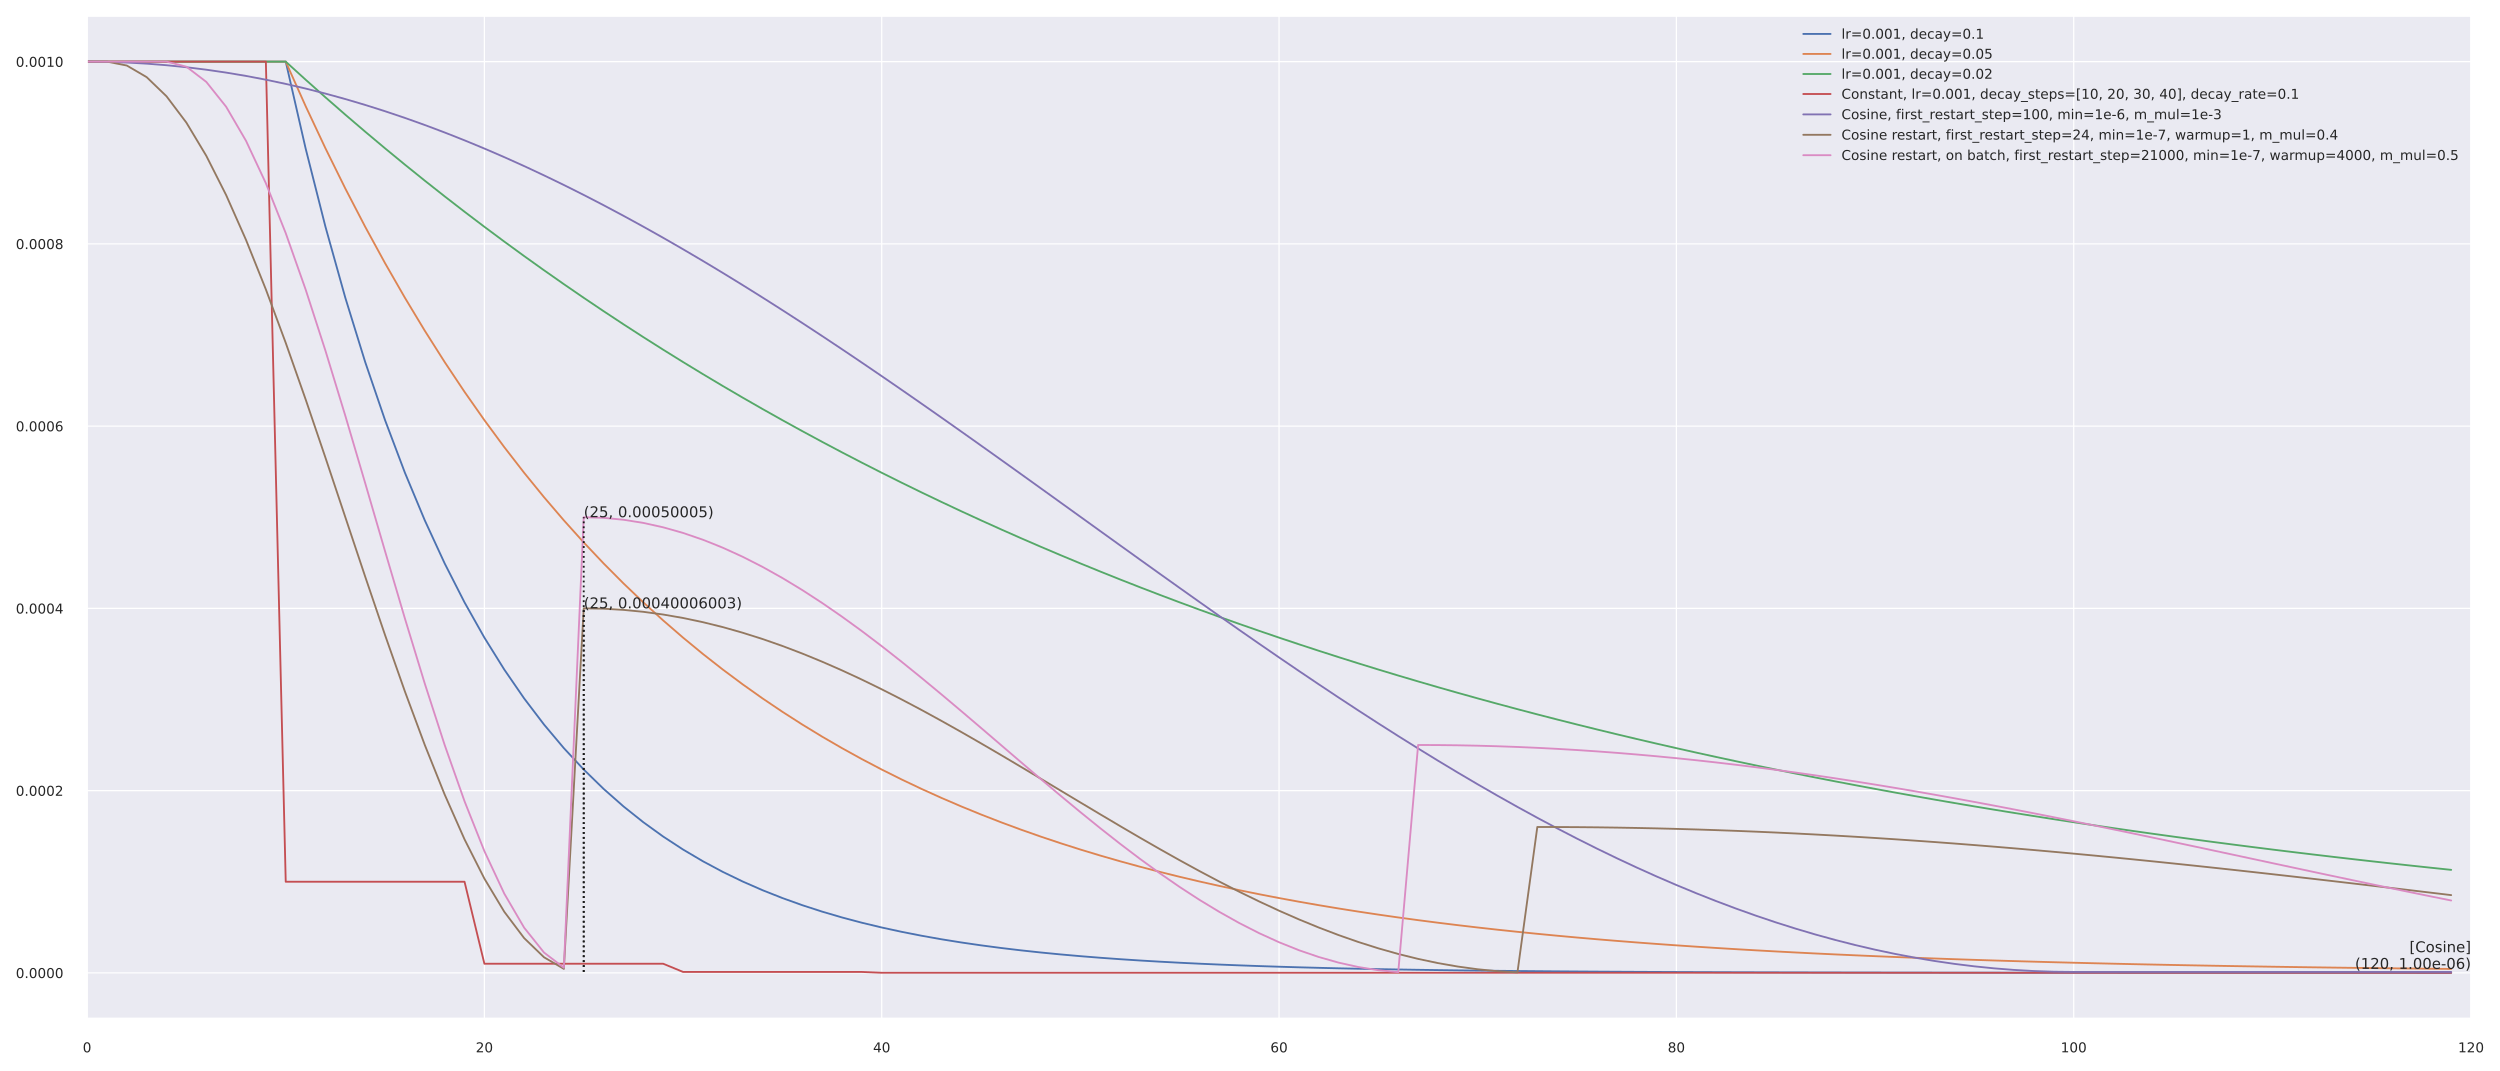 <?xml version="1.0" encoding="utf-8" standalone="no"?>
<!DOCTYPE svg PUBLIC "-//W3C//DTD SVG 1.1//EN"
  "http://www.w3.org/Graphics/SVG/1.1/DTD/svg11.dtd">
<!-- Created with matplotlib (https://matplotlib.org/) -->
<svg height="432pt" version="1.1" viewBox="0 0 1008 432" width="1008pt" xmlns="http://www.w3.org/2000/svg" xmlns:xlink="http://www.w3.org/1999/xlink">
 <defs>
  <style type="text/css">*{stroke-linecap:butt;stroke-linejoin:round;}</style>
 </defs>
 <g id="figure_1">
  <g id="patch_1">
   <path d="M 0 432 
L 1008 432 
L 1008 0 
L 0 0 
z
" style="fill:#ffffff;"/>
  </g>
  <g id="axes_1">
   <g id="patch_2">
    <path d="M 35.105 410.62 
L 996.322 410.62 
L 996.322 6.48 
L 35.105 6.48 
z
" style="fill:#eaeaf2;"/>
   </g>
   <g id="matplotlib.axis_1">
    <g id="xtick_1">
     <g id="line2d_1">
      <path clip-path="url(#p2bda6a8803)" d="M 35.105 410.62 
L 35.105 6.48 
" style="fill:none;stroke:#ffffff;stroke-linecap:round;stroke-width:0.5;"/>
     </g>
     <g id="text_1">
      <!-- 0 -->
      <g style="fill:#262626;" transform="translate(33.355 424.299)scale(0.055 -0.055)">
       <defs>
        <path d="M 31.781 66.406 
Q 24.172 66.406 20.328 58.906 
Q 16.5 51.422 16.5 36.375 
Q 16.5 21.391 20.328 13.891 
Q 24.172 6.391 31.781 6.391 
Q 39.453 6.391 43.281 13.891 
Q 47.125 21.391 47.125 36.375 
Q 47.125 51.422 43.281 58.906 
Q 39.453 66.406 31.781 66.406 
z
M 31.781 74.219 
Q 44.047 74.219 50.516 64.516 
Q 56.984 54.828 56.984 36.375 
Q 56.984 17.969 50.516 8.266 
Q 44.047 -1.422 31.781 -1.422 
Q 19.531 -1.422 13.062 8.266 
Q 6.594 17.969 6.594 36.375 
Q 6.594 54.828 13.062 64.516 
Q 19.531 74.219 31.781 74.219 
z
" id="DejaVuSans-48"/>
       </defs>
       <use xlink:href="#DejaVuSans-48"/>
      </g>
     </g>
    </g>
    <g id="xtick_2">
     <g id="line2d_2">
      <path clip-path="url(#p2bda6a8803)" d="M 195.308 410.62 
L 195.308 6.48 
" style="fill:none;stroke:#ffffff;stroke-linecap:round;stroke-width:0.5;"/>
     </g>
     <g id="text_2">
      <!-- 20 -->
      <g style="fill:#262626;" transform="translate(191.809 424.299)scale(0.055 -0.055)">
       <defs>
        <path d="M 19.188 8.297 
L 53.609 8.297 
L 53.609 0 
L 7.328 0 
L 7.328 8.297 
Q 12.938 14.109 22.625 23.891 
Q 32.328 33.688 34.812 36.531 
Q 39.547 41.844 41.422 45.531 
Q 43.312 49.219 43.312 52.781 
Q 43.312 58.594 39.234 62.25 
Q 35.156 65.922 28.609 65.922 
Q 23.969 65.922 18.812 64.312 
Q 13.672 62.703 7.812 59.422 
L 7.812 69.391 
Q 13.766 71.781 18.938 73 
Q 24.125 74.219 28.422 74.219 
Q 39.75 74.219 46.484 68.547 
Q 53.219 62.891 53.219 53.422 
Q 53.219 48.922 51.531 44.891 
Q 49.859 40.875 45.406 35.406 
Q 44.188 33.984 37.641 27.219 
Q 31.109 20.453 19.188 8.297 
z
" id="DejaVuSans-50"/>
       </defs>
       <use xlink:href="#DejaVuSans-50"/>
       <use x="63.623" xlink:href="#DejaVuSans-48"/>
      </g>
     </g>
    </g>
    <g id="xtick_3">
     <g id="line2d_3">
      <path clip-path="url(#p2bda6a8803)" d="M 355.511 410.62 
L 355.511 6.48 
" style="fill:none;stroke:#ffffff;stroke-linecap:round;stroke-width:0.5;"/>
     </g>
     <g id="text_3">
      <!-- 40 -->
      <g style="fill:#262626;" transform="translate(352.011 424.299)scale(0.055 -0.055)">
       <defs>
        <path d="M 37.797 64.312 
L 12.891 25.391 
L 37.797 25.391 
z
M 35.203 72.906 
L 47.609 72.906 
L 47.609 25.391 
L 58.016 25.391 
L 58.016 17.188 
L 47.609 17.188 
L 47.609 0 
L 37.797 0 
L 37.797 17.188 
L 4.891 17.188 
L 4.891 26.703 
z
" id="DejaVuSans-52"/>
       </defs>
       <use xlink:href="#DejaVuSans-52"/>
       <use x="63.623" xlink:href="#DejaVuSans-48"/>
      </g>
     </g>
    </g>
    <g id="xtick_4">
     <g id="line2d_4">
      <path clip-path="url(#p2bda6a8803)" d="M 515.714 410.62 
L 515.714 6.48 
" style="fill:none;stroke:#ffffff;stroke-linecap:round;stroke-width:0.5;"/>
     </g>
     <g id="text_4">
      <!-- 60 -->
      <g style="fill:#262626;" transform="translate(512.214 424.299)scale(0.055 -0.055)">
       <defs>
        <path d="M 33.016 40.375 
Q 26.375 40.375 22.484 35.828 
Q 18.609 31.297 18.609 23.391 
Q 18.609 15.531 22.484 10.953 
Q 26.375 6.391 33.016 6.391 
Q 39.656 6.391 43.531 10.953 
Q 47.406 15.531 47.406 23.391 
Q 47.406 31.297 43.531 35.828 
Q 39.656 40.375 33.016 40.375 
z
M 52.594 71.297 
L 52.594 62.312 
Q 48.875 64.062 45.094 64.984 
Q 41.312 65.922 37.594 65.922 
Q 27.828 65.922 22.672 59.328 
Q 17.531 52.734 16.797 39.406 
Q 19.672 43.656 24.016 45.922 
Q 28.375 48.188 33.594 48.188 
Q 44.578 48.188 50.953 41.516 
Q 57.328 34.859 57.328 23.391 
Q 57.328 12.156 50.688 5.359 
Q 44.047 -1.422 33.016 -1.422 
Q 20.359 -1.422 13.672 8.266 
Q 6.984 17.969 6.984 36.375 
Q 6.984 53.656 15.188 63.938 
Q 23.391 74.219 37.203 74.219 
Q 40.922 74.219 44.703 73.484 
Q 48.484 72.75 52.594 71.297 
z
" id="DejaVuSans-54"/>
       </defs>
       <use xlink:href="#DejaVuSans-54"/>
       <use x="63.623" xlink:href="#DejaVuSans-48"/>
      </g>
     </g>
    </g>
    <g id="xtick_5">
     <g id="line2d_5">
      <path clip-path="url(#p2bda6a8803)" d="M 675.917 410.62 
L 675.917 6.48 
" style="fill:none;stroke:#ffffff;stroke-linecap:round;stroke-width:0.5;"/>
     </g>
     <g id="text_5">
      <!-- 80 -->
      <g style="fill:#262626;" transform="translate(672.417 424.299)scale(0.055 -0.055)">
       <defs>
        <path d="M 31.781 34.625 
Q 24.75 34.625 20.719 30.859 
Q 16.703 27.094 16.703 20.516 
Q 16.703 13.922 20.719 10.156 
Q 24.75 6.391 31.781 6.391 
Q 38.812 6.391 42.859 10.172 
Q 46.922 13.969 46.922 20.516 
Q 46.922 27.094 42.891 30.859 
Q 38.875 34.625 31.781 34.625 
z
M 21.922 38.812 
Q 15.578 40.375 12.031 44.719 
Q 8.5 49.078 8.5 55.328 
Q 8.5 64.062 14.719 69.141 
Q 20.953 74.219 31.781 74.219 
Q 42.672 74.219 48.875 69.141 
Q 55.078 64.062 55.078 55.328 
Q 55.078 49.078 51.531 44.719 
Q 48 40.375 41.703 38.812 
Q 48.828 37.156 52.797 32.312 
Q 56.781 27.484 56.781 20.516 
Q 56.781 9.906 50.312 4.234 
Q 43.844 -1.422 31.781 -1.422 
Q 19.734 -1.422 13.25 4.234 
Q 6.781 9.906 6.781 20.516 
Q 6.781 27.484 10.781 32.312 
Q 14.797 37.156 21.922 38.812 
z
M 18.312 54.391 
Q 18.312 48.734 21.844 45.562 
Q 25.391 42.391 31.781 42.391 
Q 38.141 42.391 41.719 45.562 
Q 45.312 48.734 45.312 54.391 
Q 45.312 60.062 41.719 63.234 
Q 38.141 66.406 31.781 66.406 
Q 25.391 66.406 21.844 63.234 
Q 18.312 60.062 18.312 54.391 
z
" id="DejaVuSans-56"/>
       </defs>
       <use xlink:href="#DejaVuSans-56"/>
       <use x="63.623" xlink:href="#DejaVuSans-48"/>
      </g>
     </g>
    </g>
    <g id="xtick_6">
     <g id="line2d_6">
      <path clip-path="url(#p2bda6a8803)" d="M 836.12 410.62 
L 836.12 6.48 
" style="fill:none;stroke:#ffffff;stroke-linecap:round;stroke-width:0.5;"/>
     </g>
     <g id="text_6">
      <!-- 100 -->
      <g style="fill:#262626;" transform="translate(830.871 424.299)scale(0.055 -0.055)">
       <defs>
        <path d="M 12.406 8.297 
L 28.516 8.297 
L 28.516 63.922 
L 10.984 60.406 
L 10.984 69.391 
L 28.422 72.906 
L 38.281 72.906 
L 38.281 8.297 
L 54.391 8.297 
L 54.391 0 
L 12.406 0 
z
" id="DejaVuSans-49"/>
       </defs>
       <use xlink:href="#DejaVuSans-49"/>
       <use x="63.623" xlink:href="#DejaVuSans-48"/>
       <use x="127.246" xlink:href="#DejaVuSans-48"/>
      </g>
     </g>
    </g>
    <g id="xtick_7">
     <g id="line2d_7">
      <path clip-path="url(#p2bda6a8803)" d="M 996.322 410.62 
L 996.322 6.48 
" style="fill:none;stroke:#ffffff;stroke-linecap:round;stroke-width:0.5;"/>
     </g>
     <g id="text_7">
      <!-- 120 -->
      <g style="fill:#262626;" transform="translate(991.073 424.299)scale(0.055 -0.055)">
       <use xlink:href="#DejaVuSans-49"/>
       <use x="63.623" xlink:href="#DejaVuSans-50"/>
       <use x="127.246" xlink:href="#DejaVuSans-48"/>
      </g>
     </g>
    </g>
   </g>
   <g id="matplotlib.axis_2">
    <g id="ytick_1">
     <g id="line2d_8">
      <path clip-path="url(#p2bda6a8803)" d="M 35.105 392.257 
L 996.322 392.257 
" style="fill:none;stroke:#ffffff;stroke-linecap:round;stroke-width:0.5;"/>
     </g>
     <g id="text_8">
      <!-- 0.0000 -->
      <g style="fill:#262626;" transform="translate(6.36 394.346)scale(0.055 -0.055)">
       <defs>
        <path d="M 10.688 12.406 
L 21 12.406 
L 21 0 
L 10.688 0 
z
" id="DejaVuSans-46"/>
       </defs>
       <use xlink:href="#DejaVuSans-48"/>
       <use x="63.623" xlink:href="#DejaVuSans-46"/>
       <use x="95.41" xlink:href="#DejaVuSans-48"/>
       <use x="159.033" xlink:href="#DejaVuSans-48"/>
       <use x="222.656" xlink:href="#DejaVuSans-48"/>
       <use x="286.279" xlink:href="#DejaVuSans-48"/>
      </g>
     </g>
    </g>
    <g id="ytick_2">
     <g id="line2d_9">
      <path clip-path="url(#p2bda6a8803)" d="M 35.105 318.775 
L 996.322 318.775 
" style="fill:none;stroke:#ffffff;stroke-linecap:round;stroke-width:0.5;"/>
     </g>
     <g id="text_9">
      <!-- 0.0002 -->
      <g style="fill:#262626;" transform="translate(6.36 320.865)scale(0.055 -0.055)">
       <use xlink:href="#DejaVuSans-48"/>
       <use x="63.623" xlink:href="#DejaVuSans-46"/>
       <use x="95.41" xlink:href="#DejaVuSans-48"/>
       <use x="159.033" xlink:href="#DejaVuSans-48"/>
       <use x="222.656" xlink:href="#DejaVuSans-48"/>
       <use x="286.279" xlink:href="#DejaVuSans-50"/>
      </g>
     </g>
    </g>
    <g id="ytick_3">
     <g id="line2d_10">
      <path clip-path="url(#p2bda6a8803)" d="M 35.105 245.294 
L 996.322 245.294 
" style="fill:none;stroke:#ffffff;stroke-linecap:round;stroke-width:0.5;"/>
     </g>
     <g id="text_10">
      <!-- 0.0004 -->
      <g style="fill:#262626;" transform="translate(6.36 247.384)scale(0.055 -0.055)">
       <use xlink:href="#DejaVuSans-48"/>
       <use x="63.623" xlink:href="#DejaVuSans-46"/>
       <use x="95.41" xlink:href="#DejaVuSans-48"/>
       <use x="159.033" xlink:href="#DejaVuSans-48"/>
       <use x="222.656" xlink:href="#DejaVuSans-48"/>
       <use x="286.279" xlink:href="#DejaVuSans-52"/>
      </g>
     </g>
    </g>
    <g id="ytick_4">
     <g id="line2d_11">
      <path clip-path="url(#p2bda6a8803)" d="M 35.105 171.813 
L 996.322 171.813 
" style="fill:none;stroke:#ffffff;stroke-linecap:round;stroke-width:0.5;"/>
     </g>
     <g id="text_11">
      <!-- 0.0006 -->
      <g style="fill:#262626;" transform="translate(6.36 173.902)scale(0.055 -0.055)">
       <use xlink:href="#DejaVuSans-48"/>
       <use x="63.623" xlink:href="#DejaVuSans-46"/>
       <use x="95.41" xlink:href="#DejaVuSans-48"/>
       <use x="159.033" xlink:href="#DejaVuSans-48"/>
       <use x="222.656" xlink:href="#DejaVuSans-48"/>
       <use x="286.279" xlink:href="#DejaVuSans-54"/>
      </g>
     </g>
    </g>
    <g id="ytick_5">
     <g id="line2d_12">
      <path clip-path="url(#p2bda6a8803)" d="M 35.105 98.331 
L 996.322 98.331 
" style="fill:none;stroke:#ffffff;stroke-linecap:round;stroke-width:0.5;"/>
     </g>
     <g id="text_12">
      <!-- 0.0008 -->
      <g style="fill:#262626;" transform="translate(6.36 100.421)scale(0.055 -0.055)">
       <use xlink:href="#DejaVuSans-48"/>
       <use x="63.623" xlink:href="#DejaVuSans-46"/>
       <use x="95.41" xlink:href="#DejaVuSans-48"/>
       <use x="159.033" xlink:href="#DejaVuSans-48"/>
       <use x="222.656" xlink:href="#DejaVuSans-48"/>
       <use x="286.279" xlink:href="#DejaVuSans-56"/>
      </g>
     </g>
    </g>
    <g id="ytick_6">
     <g id="line2d_13">
      <path clip-path="url(#p2bda6a8803)" d="M 35.105 24.85 
L 996.322 24.85 
" style="fill:none;stroke:#ffffff;stroke-linecap:round;stroke-width:0.5;"/>
     </g>
     <g id="text_13">
      <!-- 0.0010 -->
      <g style="fill:#262626;" transform="translate(6.36 26.94)scale(0.055 -0.055)">
       <use xlink:href="#DejaVuSans-48"/>
       <use x="63.623" xlink:href="#DejaVuSans-46"/>
       <use x="95.41" xlink:href="#DejaVuSans-48"/>
       <use x="159.033" xlink:href="#DejaVuSans-48"/>
       <use x="222.656" xlink:href="#DejaVuSans-49"/>
       <use x="286.279" xlink:href="#DejaVuSans-48"/>
      </g>
     </g>
    </g>
   </g>
   <g id="line2d_14">
    <path clip-path="url(#p2bda6a8803)" d="M 35.105 24.85 
L 43.115 24.85 
L 51.125 24.85 
L 59.135 24.85 
L 67.146 24.85 
L 75.156 24.85 
L 83.166 24.85 
L 91.176 24.85 
L 99.186 24.85 
L 107.196 24.85 
L 115.206 24.85 
L 123.217 59.813 
L 131.227 91.45 
L 139.237 120.075 
L 147.247 145.977 
L 155.257 169.413 
L 163.267 190.62 
L 171.277 209.808 
L 179.288 227.17 
L 187.298 242.88 
L 195.308 257.095 
L 203.318 269.958 
L 211.328 281.596 
L 219.338 292.127 
L 227.349 301.655 
L 235.359 310.277 
L 243.369 318.079 
L 251.379 325.138 
L 259.389 331.525 
L 267.399 337.304 
L 275.409 342.534 
L 283.42 347.265 
L 291.43 351.547 
L 299.44 355.421 
L 307.45 358.926 
L 315.46 362.098 
L 323.47 364.968 
L 331.48 367.565 
L 339.491 369.915 
L 347.501 372.041 
L 355.511 373.965 
L 363.521 375.705 
L 371.531 377.28 
L 379.541 378.706 
L 387.551 379.995 
L 395.562 381.162 
L 403.572 382.218 
L 411.582 383.173 
L 419.592 384.038 
L 427.602 384.82 
L 435.612 385.527 
L 443.622 386.168 
L 451.633 386.747 
L 459.643 387.272 
L 467.653 387.746 
L 475.663 388.175 
L 483.673 388.564 
L 491.683 388.915 
L 499.693 389.233 
L 507.704 389.521 
L 515.714 389.781 
L 523.724 390.017 
L 531.734 390.23 
L 539.744 390.423 
L 547.754 390.597 
L 555.764 390.755 
L 563.775 390.898 
L 571.785 391.027 
L 579.795 391.144 
L 587.805 391.25 
L 595.815 391.346 
L 603.825 391.433 
L 611.836 391.511 
L 619.846 391.582 
L 627.856 391.646 
L 635.866 391.704 
L 643.876 391.757 
L 651.886 391.805 
L 659.896 391.848 
L 667.907 391.887 
L 675.917 391.922 
L 683.927 391.954 
L 691.937 391.982 
L 699.947 392.009 
L 707.957 392.032 
L 715.967 392.054 
L 723.978 392.073 
L 731.988 392.09 
L 739.998 392.106 
L 748.008 392.121 
L 756.018 392.134 
L 764.028 392.145 
L 772.038 392.156 
L 780.049 392.165 
L 788.059 392.174 
L 796.069 392.182 
L 804.079 392.189 
L 812.089 392.196 
L 820.099 392.201 
L 828.109 392.207 
L 836.12 392.211 
L 844.13 392.216 
L 852.14 392.22 
L 860.15 392.223 
L 868.16 392.226 
L 876.17 392.229 
L 884.18 392.232 
L 892.191 392.234 
L 900.201 392.236 
L 908.211 392.238 
L 916.221 392.24 
L 924.231 392.242 
L 932.241 392.243 
L 940.251 392.244 
L 948.262 392.246 
L 956.272 392.247 
L 964.282 392.248 
L 972.292 392.248 
L 980.302 392.249 
L 988.312 392.25 
" style="fill:none;stroke:#4c72b0;stroke-linecap:round;stroke-width:0.75;"/>
   </g>
   <g id="line2d_15">
    <path clip-path="url(#p2bda6a8803)" d="M 35.105 24.85 
L 43.115 24.85 
L 51.125 24.85 
L 59.135 24.85 
L 67.146 24.85 
L 75.156 24.85 
L 83.166 24.85 
L 91.176 24.85 
L 99.186 24.85 
L 107.196 24.85 
L 115.206 24.85 
L 123.217 42.769 
L 131.227 59.813 
L 139.237 76.027 
L 147.247 91.45 
L 155.257 106.12 
L 163.267 120.075 
L 171.277 133.35 
L 179.288 145.977 
L 187.298 157.988 
L 195.308 169.413 
L 203.318 180.282 
L 211.328 190.62 
L 219.338 200.454 
L 227.349 209.808 
L 235.359 218.706 
L 243.369 227.17 
L 251.379 235.222 
L 259.389 242.88 
L 267.399 250.166 
L 275.409 257.095 
L 283.42 263.687 
L 291.43 269.958 
L 299.44 275.922 
L 307.45 281.596 
L 315.46 286.993 
L 323.47 292.127 
L 331.48 297.01 
L 339.491 301.655 
L 347.501 306.074 
L 355.511 310.277 
L 363.521 314.275 
L 371.531 318.079 
L 379.541 321.696 
L 387.551 325.138 
L 395.562 328.411 
L 403.572 331.525 
L 411.582 334.487 
L 419.592 337.304 
L 427.602 339.984 
L 435.612 342.534 
L 443.622 344.959 
L 451.633 347.265 
L 459.643 349.46 
L 467.653 351.547 
L 475.663 353.532 
L 483.673 355.421 
L 491.683 357.218 
L 499.693 358.926 
L 507.704 360.552 
L 515.714 362.098 
L 523.724 363.569 
L 531.734 364.968 
L 539.744 366.299 
L 547.754 367.565 
L 555.764 368.769 
L 563.775 369.915 
L 571.785 371.004 
L 579.795 372.041 
L 587.805 373.027 
L 595.815 373.965 
L 603.825 374.857 
L 611.836 375.705 
L 619.846 376.513 
L 627.856 377.28 
L 635.866 378.011 
L 643.876 378.706 
L 651.886 379.367 
L 659.896 379.995 
L 667.907 380.593 
L 675.917 381.162 
L 683.927 381.703 
L 691.937 382.218 
L 699.947 382.707 
L 707.957 383.173 
L 715.967 383.616 
L 723.978 384.038 
L 731.988 384.438 
L 739.998 384.82 
L 748.008 385.182 
L 756.018 385.527 
L 764.028 385.856 
L 772.038 386.168 
L 780.049 386.465 
L 788.059 386.747 
L 796.069 387.016 
L 804.079 387.272 
L 812.089 387.515 
L 820.099 387.746 
L 828.109 387.966 
L 836.12 388.175 
L 844.13 388.374 
L 852.14 388.564 
L 860.15 388.744 
L 868.16 388.915 
L 876.17 389.078 
L 884.18 389.233 
L 892.191 389.381 
L 900.201 389.521 
L 908.211 389.654 
L 916.221 389.781 
L 924.231 389.902 
L 932.241 390.017 
L 940.251 390.126 
L 948.262 390.23 
L 956.272 390.329 
L 964.282 390.423 
L 972.292 390.512 
L 980.302 390.597 
L 988.312 390.678 
" style="fill:none;stroke:#dd8452;stroke-linecap:round;stroke-width:0.75;"/>
   </g>
   <g id="line2d_16">
    <path clip-path="url(#p2bda6a8803)" d="M 35.105 24.85 
L 43.115 24.85 
L 51.125 24.85 
L 59.135 24.85 
L 67.146 24.85 
L 75.156 24.85 
L 83.166 24.85 
L 91.176 24.85 
L 99.186 24.85 
L 107.196 24.85 
L 115.206 24.85 
L 123.217 32.125 
L 131.227 39.256 
L 139.237 46.246 
L 147.247 53.098 
L 155.257 59.813 
L 163.267 66.396 
L 171.277 72.849 
L 179.288 79.173 
L 187.298 85.373 
L 195.308 91.45 
L 203.318 97.406 
L 211.328 103.244 
L 219.338 108.967 
L 227.349 114.577 
L 235.359 120.075 
L 243.369 125.465 
L 251.379 130.748 
L 259.389 135.926 
L 267.399 141.001 
L 275.409 145.977 
L 283.42 150.853 
L 291.43 155.633 
L 299.44 160.319 
L 307.45 164.912 
L 315.46 169.413 
L 323.47 173.826 
L 331.48 178.151 
L 339.491 182.391 
L 347.501 186.546 
L 355.511 190.62 
L 363.521 194.612 
L 371.531 198.526 
L 379.541 202.362 
L 387.551 206.122 
L 395.562 209.808 
L 403.572 213.421 
L 411.582 216.962 
L 419.592 220.433 
L 427.602 223.835 
L 435.612 227.17 
L 443.622 230.439 
L 451.633 233.643 
L 459.643 236.784 
L 467.653 239.863 
L 475.663 242.88 
L 483.673 245.838 
L 491.683 248.737 
L 499.693 251.579 
L 507.704 254.365 
L 515.714 257.095 
L 523.724 259.772 
L 531.734 262.395 
L 539.744 264.967 
L 547.754 267.487 
L 555.764 269.958 
L 563.775 272.379 
L 571.785 274.753 
L 579.795 277.08 
L 587.805 279.36 
L 595.815 281.596 
L 603.825 283.787 
L 611.836 285.935 
L 619.846 288.04 
L 627.856 290.104 
L 635.866 292.127 
L 643.876 294.109 
L 651.886 296.053 
L 659.896 297.958 
L 667.907 299.825 
L 675.917 301.655 
L 683.927 303.449 
L 691.937 305.208 
L 699.947 306.932 
L 707.957 308.621 
L 715.967 310.277 
L 723.978 311.901 
L 731.988 313.492 
L 739.998 315.051 
L 748.008 316.58 
L 756.018 318.079 
L 764.028 319.547 
L 772.038 320.987 
L 780.049 322.398 
L 788.059 323.782 
L 796.069 325.138 
L 804.079 326.467 
L 812.089 327.769 
L 820.099 329.046 
L 828.109 330.298 
L 836.12 331.525 
L 844.13 332.727 
L 852.14 333.906 
L 860.15 335.062 
L 868.16 336.194 
L 876.17 337.304 
L 884.18 338.392 
L 892.191 339.459 
L 900.201 340.504 
L 908.211 341.529 
L 916.221 342.534 
L 924.231 343.518 
L 932.241 344.483 
L 940.251 345.429 
L 948.262 346.357 
L 956.272 347.265 
L 964.282 348.156 
L 972.292 349.03 
L 980.302 349.886 
L 988.312 350.725 
" style="fill:none;stroke:#55a868;stroke-linecap:round;stroke-width:0.75;"/>
   </g>
   <g id="line2d_17">
    <path clip-path="url(#p2bda6a8803)" d="M 35.105 24.85 
L 43.115 24.85 
L 51.125 24.85 
L 59.135 24.85 
L 67.146 24.85 
L 75.156 24.85 
L 83.166 24.85 
L 91.176 24.85 
L 99.186 24.85 
L 107.196 24.85 
L 115.206 355.516 
L 123.217 355.516 
L 131.227 355.516 
L 139.237 355.516 
L 147.247 355.516 
L 155.257 355.516 
L 163.267 355.516 
L 171.277 355.516 
L 179.288 355.516 
L 187.298 355.516 
L 195.308 388.583 
L 203.318 388.583 
L 211.328 388.583 
L 219.338 388.583 
L 227.349 388.583 
L 235.359 388.583 
L 243.369 388.583 
L 251.379 388.583 
L 259.389 388.583 
L 267.399 388.583 
L 275.409 391.889 
L 283.42 391.889 
L 291.43 391.889 
L 299.44 391.889 
L 307.45 391.889 
L 315.46 391.889 
L 323.47 391.889 
L 331.48 391.889 
L 339.491 391.889 
L 347.501 391.889 
L 355.511 392.22 
L 363.521 392.22 
L 371.531 392.22 
L 379.541 392.22 
L 387.551 392.22 
L 395.562 392.22 
L 403.572 392.22 
L 411.582 392.22 
L 419.592 392.22 
L 427.602 392.22 
L 435.612 392.22 
L 443.622 392.22 
L 451.633 392.22 
L 459.643 392.22 
L 467.653 392.22 
L 475.663 392.22 
L 483.673 392.22 
L 491.683 392.22 
L 499.693 392.22 
L 507.704 392.22 
L 515.714 392.22 
L 523.724 392.22 
L 531.734 392.22 
L 539.744 392.22 
L 547.754 392.22 
L 555.764 392.22 
L 563.775 392.22 
L 571.785 392.22 
L 579.795 392.22 
L 587.805 392.22 
L 595.815 392.22 
L 603.825 392.22 
L 611.836 392.22 
L 619.846 392.22 
L 627.856 392.22 
L 635.866 392.22 
L 643.876 392.22 
L 651.886 392.22 
L 659.896 392.22 
L 667.907 392.22 
L 675.917 392.22 
L 683.927 392.22 
L 691.937 392.22 
L 699.947 392.22 
L 707.957 392.22 
L 715.967 392.22 
L 723.978 392.22 
L 731.988 392.22 
L 739.998 392.22 
L 748.008 392.22 
L 756.018 392.22 
L 764.028 392.22 
L 772.038 392.22 
L 780.049 392.22 
L 788.059 392.22 
L 796.069 392.22 
L 804.079 392.22 
L 812.089 392.22 
L 820.099 392.22 
L 828.109 392.22 
L 836.12 392.22 
L 844.13 392.22 
L 852.14 392.22 
L 860.15 392.22 
L 868.16 392.22 
L 876.17 392.22 
L 884.18 392.22 
L 892.191 392.22 
L 900.201 392.22 
L 908.211 392.22 
L 916.221 392.22 
L 924.231 392.22 
L 932.241 392.22 
L 940.251 392.22 
L 948.262 392.22 
L 956.272 392.22 
L 964.282 392.22 
L 972.292 392.22 
L 980.302 392.22 
L 988.312 392.22 
" style="fill:none;stroke:#c44e52;stroke-linecap:round;stroke-width:0.75;"/>
   </g>
   <g id="line2d_18">
    <path clip-path="url(#p2bda6a8803)" d="M 35.105 24.85 
L 43.115 24.941 
L 51.125 25.212 
L 59.135 25.664 
L 67.146 26.297 
L 75.156 27.109 
L 83.166 28.101 
L 91.176 29.27 
L 99.186 30.616 
L 107.196 32.137 
L 115.206 33.832 
L 123.217 35.7 
L 131.227 37.737 
L 139.237 39.944 
L 147.247 42.316 
L 155.257 44.852 
L 163.267 47.55 
L 171.277 50.407 
L 179.288 53.419 
L 187.298 56.584 
L 195.308 59.899 
L 203.318 63.361 
L 211.328 66.965 
L 219.338 70.71 
L 227.349 74.59 
L 235.359 78.602 
L 243.369 82.742 
L 251.379 87.006 
L 259.389 91.39 
L 267.399 95.889 
L 275.409 100.5 
L 283.42 105.216 
L 291.43 110.035 
L 299.44 114.951 
L 307.45 119.958 
L 315.46 125.054 
L 323.47 130.231 
L 331.48 135.485 
L 339.491 140.812 
L 347.501 146.205 
L 355.511 151.659 
L 363.521 157.169 
L 371.531 162.73 
L 379.541 168.336 
L 387.551 173.982 
L 395.562 179.661 
L 403.572 185.369 
L 411.582 191.099 
L 419.592 196.846 
L 427.602 202.605 
L 435.612 208.37 
L 443.622 214.134 
L 451.633 219.893 
L 459.643 225.64 
L 467.653 231.371 
L 475.663 237.078 
L 483.673 242.758 
L 491.683 248.403 
L 499.693 254.009 
L 507.704 259.57 
L 515.714 265.08 
L 523.724 270.535 
L 531.734 275.928 
L 539.744 281.254 
L 547.754 286.509 
L 555.764 291.686 
L 563.775 296.781 
L 571.785 301.789 
L 579.795 306.704 
L 587.805 311.523 
L 595.815 316.24 
L 603.825 320.85 
L 611.836 325.35 
L 619.846 329.733 
L 627.856 333.998 
L 635.866 338.138 
L 643.876 342.15 
L 651.886 346.03 
L 659.896 349.774 
L 667.907 353.379 
L 675.917 356.84 
L 683.927 360.155 
L 691.937 363.32 
L 699.947 366.333 
L 707.957 369.189 
L 715.967 371.887 
L 723.978 374.423 
L 731.988 376.796 
L 739.998 379.002 
L 748.008 381.04 
L 756.018 382.907 
L 764.028 384.603 
L 772.038 386.124 
L 780.049 387.47 
L 788.059 388.639 
L 796.069 389.63 
L 804.079 390.442 
L 812.089 391.075 
L 820.099 391.527 
L 828.109 391.799 
L 836.12 391.889 
L 844.13 391.889 
L 852.14 391.889 
L 860.15 391.889 
L 868.16 391.889 
L 876.17 391.889 
L 884.18 391.889 
L 892.191 391.889 
L 900.201 391.889 
L 908.211 391.889 
L 916.221 391.889 
L 924.231 391.889 
L 932.241 391.889 
L 940.251 391.889 
L 948.262 391.889 
L 956.272 391.889 
L 964.282 391.889 
L 972.292 391.889 
L 980.302 391.889 
L 988.312 391.889 
" style="fill:none;stroke:#8172b3;stroke-linecap:round;stroke-width:0.75;"/>
   </g>
   <g id="line2d_19">
    <path clip-path="url(#p2bda6a8803)" d="M 35.105 24.85 
L 43.115 24.85 
L 51.125 26.421 
L 59.135 31.109 
L 67.146 38.832 
L 75.156 49.459 
L 83.166 62.808 
L 91.176 78.65 
L 99.186 96.715 
L 107.196 116.692 
L 115.206 138.242 
L 123.217 160.994 
L 131.227 184.559 
L 139.237 208.535 
L 147.247 232.511 
L 155.257 256.076 
L 163.267 278.828 
L 171.277 300.378 
L 179.288 320.355 
L 187.298 338.42 
L 195.308 354.262 
L 203.318 367.611 
L 211.328 378.238 
L 219.338 385.961 
L 227.349 390.649 
L 235.359 245.272 
L 243.369 245.429 
L 251.379 245.901 
L 259.389 246.684 
L 267.399 247.776 
L 275.409 249.171 
L 283.42 250.865 
L 291.43 252.849 
L 299.44 255.116 
L 307.45 257.655 
L 315.46 260.455 
L 323.47 263.505 
L 331.48 266.792 
L 339.491 270.301 
L 347.501 274.018 
L 355.511 277.926 
L 363.521 282.009 
L 371.531 286.249 
L 379.541 290.629 
L 387.551 295.129 
L 395.562 299.73 
L 403.572 304.412 
L 411.582 309.156 
L 419.592 313.941 
L 427.602 318.746 
L 435.612 323.551 
L 443.622 328.336 
L 451.633 333.08 
L 459.643 337.763 
L 467.653 342.363 
L 475.663 346.863 
L 483.673 351.243 
L 491.683 355.483 
L 499.693 359.566 
L 507.704 363.474 
L 515.714 367.191 
L 523.724 370.7 
L 531.734 373.987 
L 539.744 377.037 
L 547.754 379.837 
L 555.764 382.376 
L 563.775 384.643 
L 571.785 386.627 
L 579.795 388.321 
L 587.805 389.716 
L 595.815 390.808 
L 603.825 391.591 
L 611.836 392.063 
L 619.846 333.441 
L 627.856 333.457 
L 635.866 333.504 
L 643.876 333.582 
L 651.886 333.692 
L 659.896 333.833 
L 667.907 334.006 
L 675.917 334.209 
L 683.927 334.442 
L 691.937 334.706 
L 699.947 335.001 
L 707.957 335.325 
L 715.967 335.678 
L 723.978 336.061 
L 731.988 336.472 
L 739.998 336.911 
L 748.008 337.378 
L 756.018 337.873 
L 764.028 338.394 
L 772.038 338.941 
L 780.049 339.514 
L 788.059 340.112 
L 796.069 340.734 
L 804.079 341.38 
L 812.089 342.049 
L 820.099 342.74 
L 828.109 343.453 
L 836.12 344.186 
L 844.13 344.939 
L 852.14 345.712 
L 860.15 346.502 
L 868.16 347.311 
L 876.17 348.136 
L 884.18 348.976 
L 892.191 349.832 
L 900.201 350.701 
L 908.211 351.584 
L 916.221 352.478 
L 924.231 353.383 
L 932.241 354.299 
L 940.251 355.224 
L 948.262 356.157 
L 956.272 357.097 
L 964.282 358.043 
L 972.292 358.994 
L 980.302 359.95 
L 988.312 360.908 
" style="fill:none;stroke:#937860;stroke-linecap:round;stroke-width:0.75;"/>
   </g>
   <g id="line2d_20">
    <path clip-path="url(#p2bda6a8803)" d="M 235.359 391.889 
L 235.359 245.272 
" style="fill:none;stroke:#1a1a1a;stroke-dasharray:0.75,1.238;stroke-dashoffset:0;stroke-width:0.75;"/>
   </g>
   <g id="line2d_21">
    <path clip-path="url(#p2bda6a8803)" d="M 35.105 24.85 
L 43.115 24.85 
L 51.125 24.85 
L 59.135 24.85 
L 67.146 24.85 
L 75.156 26.902 
L 83.166 33.011 
L 91.176 43.041 
L 99.186 56.767 
L 107.196 73.884 
L 115.206 94.009 
L 123.217 116.692 
L 131.227 141.427 
L 139.237 167.661 
L 147.247 194.808 
L 155.257 222.262 
L 163.267 249.409 
L 171.277 275.643 
L 179.288 300.378 
L 187.298 323.061 
L 195.308 343.186 
L 203.318 360.303 
L 211.328 374.03 
L 219.338 384.059 
L 227.349 390.168 
L 235.359 208.535 
L 243.369 208.792 
L 251.379 209.561 
L 259.389 210.838 
L 267.399 212.615 
L 275.409 214.884 
L 283.42 217.63 
L 291.43 220.84 
L 299.44 224.494 
L 307.45 228.572 
L 315.46 233.052 
L 323.47 237.909 
L 331.48 243.115 
L 339.491 248.641 
L 347.501 254.456 
L 355.511 260.529 
L 363.521 266.824 
L 371.531 273.306 
L 379.541 279.941 
L 387.551 286.689 
L 395.562 293.514 
L 403.572 300.378 
L 411.582 307.241 
L 419.592 314.066 
L 427.602 320.814 
L 435.612 327.449 
L 443.622 333.931 
L 451.633 340.227 
L 459.643 346.299 
L 467.653 352.114 
L 475.663 357.64 
L 483.673 362.846 
L 491.683 367.703 
L 499.693 372.183 
L 507.704 376.261 
L 515.714 379.915 
L 523.724 383.125 
L 531.734 385.871 
L 539.744 388.14 
L 547.754 389.917 
L 555.764 391.194 
L 563.775 391.963 
L 571.785 300.378 
L 579.795 300.41 
L 587.805 300.506 
L 595.815 300.666 
L 603.825 300.89 
L 611.836 301.178 
L 619.846 301.529 
L 627.856 301.942 
L 635.866 302.418 
L 643.876 302.954 
L 651.886 303.552 
L 659.896 304.209 
L 667.907 304.925 
L 675.917 305.699 
L 683.927 306.53 
L 691.937 307.416 
L 699.947 308.357 
L 707.957 309.351 
L 715.967 310.396 
L 723.978 311.492 
L 731.988 312.636 
L 739.998 313.828 
L 748.008 315.064 
L 756.018 316.345 
L 764.028 317.667 
L 772.038 319.03 
L 780.049 320.43 
L 788.059 321.867 
L 796.069 323.338 
L 804.079 324.841 
L 812.089 326.374 
L 820.099 327.935 
L 828.109 329.522 
L 836.12 331.132 
L 844.13 332.763 
L 852.14 334.413 
L 860.15 336.08 
L 868.16 337.761 
L 876.17 339.455 
L 884.18 341.157 
L 892.191 342.867 
L 900.201 344.582 
L 908.211 346.299 
L 916.221 348.016 
L 924.231 349.73 
L 932.241 351.44 
L 940.251 353.143 
L 948.262 354.836 
L 956.272 356.517 
L 964.282 358.184 
L 972.292 359.834 
L 980.302 361.466 
L 988.312 363.076 
" style="fill:none;stroke:#da8bc3;stroke-linecap:round;stroke-width:0.75;"/>
   </g>
   <g id="line2d_22">
    <path clip-path="url(#p2bda6a8803)" d="M 235.359 391.889 
L 235.359 208.535 
" style="fill:none;stroke:#1a1a1a;stroke-dasharray:0.75,1.238;stroke-dashoffset:0;stroke-width:0.75;"/>
   </g>
   <g id="patch_3">
    <path d="M 35.105 410.62 
L 35.105 6.48 
" style="fill:none;stroke:#ffffff;stroke-linecap:square;stroke-linejoin:miter;stroke-width:0.625;"/>
   </g>
   <g id="patch_4">
    <path d="M 996.322 410.62 
L 996.322 6.48 
" style="fill:none;stroke:#ffffff;stroke-linecap:square;stroke-linejoin:miter;stroke-width:0.625;"/>
   </g>
   <g id="patch_5">
    <path d="M 35.105 410.62 
L 996.322 410.62 
" style="fill:none;stroke:#ffffff;stroke-linecap:square;stroke-linejoin:miter;stroke-width:0.625;"/>
   </g>
   <g id="patch_6">
    <path d="M 35.105 6.48 
L 996.322 6.48 
" style="fill:none;stroke:#ffffff;stroke-linecap:square;stroke-linejoin:miter;stroke-width:0.625;"/>
   </g>
   <g id="text_14">
    <!-- [Cosine] -->
    <g style="fill:#262626;" transform="translate(971.493 383.923)scale(0.06 -0.06)">
     <defs>
      <path d="M 8.594 75.984 
L 29.297 75.984 
L 29.297 69 
L 17.578 69 
L 17.578 -6.203 
L 29.297 -6.203 
L 29.297 -13.188 
L 8.594 -13.188 
z
" id="DejaVuSans-91"/>
      <path d="M 64.406 67.281 
L 64.406 56.891 
Q 59.422 61.531 53.781 63.812 
Q 48.141 66.109 41.797 66.109 
Q 29.297 66.109 22.656 58.469 
Q 16.016 50.828 16.016 36.375 
Q 16.016 21.969 22.656 14.328 
Q 29.297 6.688 41.797 6.688 
Q 48.141 6.688 53.781 8.984 
Q 59.422 11.281 64.406 15.922 
L 64.406 5.609 
Q 59.234 2.094 53.438 0.328 
Q 47.656 -1.422 41.219 -1.422 
Q 24.656 -1.422 15.125 8.703 
Q 5.609 18.844 5.609 36.375 
Q 5.609 53.953 15.125 64.078 
Q 24.656 74.219 41.219 74.219 
Q 47.75 74.219 53.531 72.484 
Q 59.328 70.75 64.406 67.281 
z
" id="DejaVuSans-67"/>
      <path d="M 30.609 48.391 
Q 23.391 48.391 19.188 42.75 
Q 14.984 37.109 14.984 27.297 
Q 14.984 17.484 19.156 11.844 
Q 23.344 6.203 30.609 6.203 
Q 37.797 6.203 41.984 11.859 
Q 46.188 17.531 46.188 27.297 
Q 46.188 37.016 41.984 42.703 
Q 37.797 48.391 30.609 48.391 
z
M 30.609 56 
Q 42.328 56 49.016 48.375 
Q 55.719 40.766 55.719 27.297 
Q 55.719 13.875 49.016 6.219 
Q 42.328 -1.422 30.609 -1.422 
Q 18.844 -1.422 12.172 6.219 
Q 5.516 13.875 5.516 27.297 
Q 5.516 40.766 12.172 48.375 
Q 18.844 56 30.609 56 
z
" id="DejaVuSans-111"/>
      <path d="M 44.281 53.078 
L 44.281 44.578 
Q 40.484 46.531 36.375 47.5 
Q 32.281 48.484 27.875 48.484 
Q 21.188 48.484 17.844 46.438 
Q 14.5 44.391 14.5 40.281 
Q 14.5 37.156 16.891 35.375 
Q 19.281 33.594 26.516 31.984 
L 29.594 31.297 
Q 39.156 29.25 43.188 25.516 
Q 47.219 21.781 47.219 15.094 
Q 47.219 7.469 41.188 3.016 
Q 35.156 -1.422 24.609 -1.422 
Q 20.219 -1.422 15.453 -0.562 
Q 10.688 0.297 5.422 2 
L 5.422 11.281 
Q 10.406 8.688 15.234 7.391 
Q 20.062 6.109 24.812 6.109 
Q 31.156 6.109 34.562 8.281 
Q 37.984 10.453 37.984 14.406 
Q 37.984 18.062 35.516 20.016 
Q 33.062 21.969 24.703 23.781 
L 21.578 24.516 
Q 13.234 26.266 9.516 29.906 
Q 5.812 33.547 5.812 39.891 
Q 5.812 47.609 11.281 51.797 
Q 16.75 56 26.812 56 
Q 31.781 56 36.172 55.266 
Q 40.578 54.547 44.281 53.078 
z
" id="DejaVuSans-115"/>
      <path d="M 9.422 54.688 
L 18.406 54.688 
L 18.406 0 
L 9.422 0 
z
M 9.422 75.984 
L 18.406 75.984 
L 18.406 64.594 
L 9.422 64.594 
z
" id="DejaVuSans-105"/>
      <path d="M 54.891 33.016 
L 54.891 0 
L 45.906 0 
L 45.906 32.719 
Q 45.906 40.484 42.875 44.328 
Q 39.844 48.188 33.797 48.188 
Q 26.516 48.188 22.312 43.547 
Q 18.109 38.922 18.109 30.906 
L 18.109 0 
L 9.078 0 
L 9.078 54.688 
L 18.109 54.688 
L 18.109 46.188 
Q 21.344 51.125 25.703 53.562 
Q 30.078 56 35.797 56 
Q 45.219 56 50.047 50.172 
Q 54.891 44.344 54.891 33.016 
z
" id="DejaVuSans-110"/>
      <path d="M 56.203 29.594 
L 56.203 25.203 
L 14.891 25.203 
Q 15.484 15.922 20.484 11.062 
Q 25.484 6.203 34.422 6.203 
Q 39.594 6.203 44.453 7.469 
Q 49.312 8.734 54.109 11.281 
L 54.109 2.781 
Q 49.266 0.734 44.188 -0.344 
Q 39.109 -1.422 33.891 -1.422 
Q 20.797 -1.422 13.156 6.188 
Q 5.516 13.812 5.516 26.812 
Q 5.516 40.234 12.766 48.109 
Q 20.016 56 32.328 56 
Q 43.359 56 49.781 48.891 
Q 56.203 41.797 56.203 29.594 
z
M 47.219 32.234 
Q 47.125 39.594 43.094 43.984 
Q 39.062 48.391 32.422 48.391 
Q 24.906 48.391 20.391 44.141 
Q 15.875 39.891 15.188 32.172 
z
" id="DejaVuSans-101"/>
      <path d="M 30.422 75.984 
L 30.422 -13.188 
L 9.719 -13.188 
L 9.719 -6.203 
L 21.391 -6.203 
L 21.391 69 
L 9.719 69 
L 9.719 75.984 
z
" id="DejaVuSans-93"/>
     </defs>
     <use xlink:href="#DejaVuSans-91"/>
     <use x="39.014" xlink:href="#DejaVuSans-67"/>
     <use x="108.838" xlink:href="#DejaVuSans-111"/>
     <use x="170.02" xlink:href="#DejaVuSans-115"/>
     <use x="222.119" xlink:href="#DejaVuSans-105"/>
     <use x="249.902" xlink:href="#DejaVuSans-110"/>
     <use x="313.281" xlink:href="#DejaVuSans-101"/>
     <use x="374.805" xlink:href="#DejaVuSans-93"/>
    </g>
    <!-- (120, 1.00e-06) -->
    <g style="fill:#262626;" transform="translate(949.523 390.642)scale(0.06 -0.06)">
     <defs>
      <path d="M 31 75.875 
Q 24.469 64.656 21.281 53.656 
Q 18.109 42.672 18.109 31.391 
Q 18.109 20.125 21.312 9.062 
Q 24.516 -2 31 -13.188 
L 23.188 -13.188 
Q 15.875 -1.703 12.234 9.375 
Q 8.594 20.453 8.594 31.391 
Q 8.594 42.281 12.203 53.312 
Q 15.828 64.359 23.188 75.875 
z
" id="DejaVuSans-40"/>
      <path d="M 11.719 12.406 
L 22.016 12.406 
L 22.016 4 
L 14.016 -11.625 
L 7.719 -11.625 
L 11.719 4 
z
" id="DejaVuSans-44"/>
      <path id="DejaVuSans-32"/>
      <path d="M 4.891 31.391 
L 31.203 31.391 
L 31.203 23.391 
L 4.891 23.391 
z
" id="DejaVuSans-45"/>
      <path d="M 8.016 75.875 
L 15.828 75.875 
Q 23.141 64.359 26.781 53.312 
Q 30.422 42.281 30.422 31.391 
Q 30.422 20.453 26.781 9.375 
Q 23.141 -1.703 15.828 -13.188 
L 8.016 -13.188 
Q 14.5 -2 17.703 9.062 
Q 20.906 20.125 20.906 31.391 
Q 20.906 42.672 17.703 53.656 
Q 14.5 64.656 8.016 75.875 
z
" id="DejaVuSans-41"/>
     </defs>
     <use xlink:href="#DejaVuSans-40"/>
     <use x="39.014" xlink:href="#DejaVuSans-49"/>
     <use x="102.637" xlink:href="#DejaVuSans-50"/>
     <use x="166.26" xlink:href="#DejaVuSans-48"/>
     <use x="229.883" xlink:href="#DejaVuSans-44"/>
     <use x="261.67" xlink:href="#DejaVuSans-32"/>
     <use x="293.457" xlink:href="#DejaVuSans-49"/>
     <use x="357.08" xlink:href="#DejaVuSans-46"/>
     <use x="388.867" xlink:href="#DejaVuSans-48"/>
     <use x="452.49" xlink:href="#DejaVuSans-48"/>
     <use x="516.113" xlink:href="#DejaVuSans-101"/>
     <use x="577.637" xlink:href="#DejaVuSans-45"/>
     <use x="613.721" xlink:href="#DejaVuSans-48"/>
     <use x="677.344" xlink:href="#DejaVuSans-54"/>
     <use x="740.967" xlink:href="#DejaVuSans-41"/>
    </g>
   </g>
   <g id="text_15">
    <!-- (25, 0.00040006003) -->
    <g style="fill:#262626;" transform="translate(235.359 245.272)scale(0.06 -0.06)">
     <defs>
      <path d="M 10.797 72.906 
L 49.516 72.906 
L 49.516 64.594 
L 19.828 64.594 
L 19.828 46.734 
Q 21.969 47.469 24.109 47.828 
Q 26.266 48.188 28.422 48.188 
Q 40.625 48.188 47.75 41.5 
Q 54.891 34.812 54.891 23.391 
Q 54.891 11.625 47.562 5.094 
Q 40.234 -1.422 26.906 -1.422 
Q 22.312 -1.422 17.547 -0.641 
Q 12.797 0.141 7.719 1.703 
L 7.719 11.625 
Q 12.109 9.234 16.797 8.062 
Q 21.484 6.891 26.703 6.891 
Q 35.156 6.891 40.078 11.328 
Q 45.016 15.766 45.016 23.391 
Q 45.016 31 40.078 35.438 
Q 35.156 39.891 26.703 39.891 
Q 22.75 39.891 18.812 39.016 
Q 14.891 38.141 10.797 36.281 
z
" id="DejaVuSans-53"/>
      <path d="M 40.578 39.312 
Q 47.656 37.797 51.625 33 
Q 55.609 28.219 55.609 21.188 
Q 55.609 10.406 48.188 4.484 
Q 40.766 -1.422 27.094 -1.422 
Q 22.516 -1.422 17.656 -0.516 
Q 12.797 0.391 7.625 2.203 
L 7.625 11.719 
Q 11.719 9.328 16.594 8.109 
Q 21.484 6.891 26.812 6.891 
Q 36.078 6.891 40.938 10.547 
Q 45.797 14.203 45.797 21.188 
Q 45.797 27.641 41.281 31.266 
Q 36.766 34.906 28.719 34.906 
L 20.219 34.906 
L 20.219 43.016 
L 29.109 43.016 
Q 36.375 43.016 40.234 45.922 
Q 44.094 48.828 44.094 54.297 
Q 44.094 59.906 40.109 62.906 
Q 36.141 65.922 28.719 65.922 
Q 24.656 65.922 20.016 65.031 
Q 15.375 64.156 9.812 62.312 
L 9.812 71.094 
Q 15.438 72.656 20.344 73.438 
Q 25.25 74.219 29.594 74.219 
Q 40.828 74.219 47.359 69.109 
Q 53.906 64.016 53.906 55.328 
Q 53.906 49.266 50.438 45.094 
Q 46.969 40.922 40.578 39.312 
z
" id="DejaVuSans-51"/>
     </defs>
     <use xlink:href="#DejaVuSans-40"/>
     <use x="39.014" xlink:href="#DejaVuSans-50"/>
     <use x="102.637" xlink:href="#DejaVuSans-53"/>
     <use x="166.26" xlink:href="#DejaVuSans-44"/>
     <use x="198.047" xlink:href="#DejaVuSans-32"/>
     <use x="229.834" xlink:href="#DejaVuSans-48"/>
     <use x="293.457" xlink:href="#DejaVuSans-46"/>
     <use x="325.244" xlink:href="#DejaVuSans-48"/>
     <use x="388.867" xlink:href="#DejaVuSans-48"/>
     <use x="452.49" xlink:href="#DejaVuSans-48"/>
     <use x="516.113" xlink:href="#DejaVuSans-52"/>
     <use x="579.736" xlink:href="#DejaVuSans-48"/>
     <use x="643.359" xlink:href="#DejaVuSans-48"/>
     <use x="706.982" xlink:href="#DejaVuSans-48"/>
     <use x="770.605" xlink:href="#DejaVuSans-54"/>
     <use x="834.229" xlink:href="#DejaVuSans-48"/>
     <use x="897.852" xlink:href="#DejaVuSans-48"/>
     <use x="961.475" xlink:href="#DejaVuSans-51"/>
     <use x="1025.098" xlink:href="#DejaVuSans-41"/>
    </g>
   </g>
   <g id="text_16">
    <!-- (25, 0.00050005) -->
    <g style="fill:#262626;" transform="translate(235.359 208.535)scale(0.06 -0.06)">
     <use xlink:href="#DejaVuSans-40"/>
     <use x="39.014" xlink:href="#DejaVuSans-50"/>
     <use x="102.637" xlink:href="#DejaVuSans-53"/>
     <use x="166.26" xlink:href="#DejaVuSans-44"/>
     <use x="198.047" xlink:href="#DejaVuSans-32"/>
     <use x="229.834" xlink:href="#DejaVuSans-48"/>
     <use x="293.457" xlink:href="#DejaVuSans-46"/>
     <use x="325.244" xlink:href="#DejaVuSans-48"/>
     <use x="388.867" xlink:href="#DejaVuSans-48"/>
     <use x="452.49" xlink:href="#DejaVuSans-48"/>
     <use x="516.113" xlink:href="#DejaVuSans-53"/>
     <use x="579.736" xlink:href="#DejaVuSans-48"/>
     <use x="643.359" xlink:href="#DejaVuSans-48"/>
     <use x="706.982" xlink:href="#DejaVuSans-48"/>
     <use x="770.605" xlink:href="#DejaVuSans-53"/>
     <use x="834.229" xlink:href="#DejaVuSans-41"/>
    </g>
   </g>
   <g id="legend_1">
    <g id="line2d_23">
     <path d="M 727.084 13.684 
L 738.084 13.684 
" style="fill:none;stroke:#4c72b0;stroke-linecap:round;stroke-width:0.75;"/>
    </g>
    <g id="line2d_24"/>
    <g id="text_17">
     <!-- lr=0.001, decay=0.1 -->
     <g style="fill:#262626;" transform="translate(742.484 15.609)scale(0.055 -0.055)">
      <defs>
       <path d="M 9.422 75.984 
L 18.406 75.984 
L 18.406 0 
L 9.422 0 
z
" id="DejaVuSans-108"/>
       <path d="M 41.109 46.297 
Q 39.594 47.172 37.812 47.578 
Q 36.031 48 33.891 48 
Q 26.266 48 22.188 43.047 
Q 18.109 38.094 18.109 28.812 
L 18.109 0 
L 9.078 0 
L 9.078 54.688 
L 18.109 54.688 
L 18.109 46.188 
Q 20.953 51.172 25.484 53.578 
Q 30.031 56 36.531 56 
Q 37.453 56 38.578 55.875 
Q 39.703 55.766 41.062 55.516 
z
" id="DejaVuSans-114"/>
       <path d="M 10.594 45.406 
L 73.188 45.406 
L 73.188 37.203 
L 10.594 37.203 
z
M 10.594 25.484 
L 73.188 25.484 
L 73.188 17.188 
L 10.594 17.188 
z
" id="DejaVuSans-61"/>
       <path d="M 45.406 46.391 
L 45.406 75.984 
L 54.391 75.984 
L 54.391 0 
L 45.406 0 
L 45.406 8.203 
Q 42.578 3.328 38.25 0.953 
Q 33.938 -1.422 27.875 -1.422 
Q 17.969 -1.422 11.734 6.484 
Q 5.516 14.406 5.516 27.297 
Q 5.516 40.188 11.734 48.094 
Q 17.969 56 27.875 56 
Q 33.938 56 38.25 53.625 
Q 42.578 51.266 45.406 46.391 
z
M 14.797 27.297 
Q 14.797 17.391 18.875 11.75 
Q 22.953 6.109 30.078 6.109 
Q 37.203 6.109 41.297 11.75 
Q 45.406 17.391 45.406 27.297 
Q 45.406 37.203 41.297 42.844 
Q 37.203 48.484 30.078 48.484 
Q 22.953 48.484 18.875 42.844 
Q 14.797 37.203 14.797 27.297 
z
" id="DejaVuSans-100"/>
       <path d="M 48.781 52.594 
L 48.781 44.188 
Q 44.969 46.297 41.141 47.344 
Q 37.312 48.391 33.406 48.391 
Q 24.656 48.391 19.812 42.844 
Q 14.984 37.312 14.984 27.297 
Q 14.984 17.281 19.812 11.734 
Q 24.656 6.203 33.406 6.203 
Q 37.312 6.203 41.141 7.25 
Q 44.969 8.297 48.781 10.406 
L 48.781 2.094 
Q 45.016 0.344 40.984 -0.531 
Q 36.969 -1.422 32.422 -1.422 
Q 20.062 -1.422 12.781 6.344 
Q 5.516 14.109 5.516 27.297 
Q 5.516 40.672 12.859 48.328 
Q 20.219 56 33.016 56 
Q 37.156 56 41.109 55.141 
Q 45.062 54.297 48.781 52.594 
z
" id="DejaVuSans-99"/>
       <path d="M 34.281 27.484 
Q 23.391 27.484 19.188 25 
Q 14.984 22.516 14.984 16.5 
Q 14.984 11.719 18.141 8.906 
Q 21.297 6.109 26.703 6.109 
Q 34.188 6.109 38.703 11.406 
Q 43.219 16.703 43.219 25.484 
L 43.219 27.484 
z
M 52.203 31.203 
L 52.203 0 
L 43.219 0 
L 43.219 8.297 
Q 40.141 3.328 35.547 0.953 
Q 30.953 -1.422 24.312 -1.422 
Q 15.922 -1.422 10.953 3.297 
Q 6 8.016 6 15.922 
Q 6 25.141 12.172 29.828 
Q 18.359 34.516 30.609 34.516 
L 43.219 34.516 
L 43.219 35.406 
Q 43.219 41.609 39.141 45 
Q 35.062 48.391 27.688 48.391 
Q 23 48.391 18.547 47.266 
Q 14.109 46.141 10.016 43.891 
L 10.016 52.203 
Q 14.938 54.109 19.578 55.047 
Q 24.219 56 28.609 56 
Q 40.484 56 46.344 49.844 
Q 52.203 43.703 52.203 31.203 
z
" id="DejaVuSans-97"/>
       <path d="M 32.172 -5.078 
Q 28.375 -14.844 24.75 -17.812 
Q 21.141 -20.797 15.094 -20.797 
L 7.906 -20.797 
L 7.906 -13.281 
L 13.188 -13.281 
Q 16.891 -13.281 18.938 -11.516 
Q 21 -9.766 23.484 -3.219 
L 25.094 0.875 
L 2.984 54.688 
L 12.5 54.688 
L 29.594 11.922 
L 46.688 54.688 
L 56.203 54.688 
z
" id="DejaVuSans-121"/>
      </defs>
      <use xlink:href="#DejaVuSans-108"/>
      <use x="27.783" xlink:href="#DejaVuSans-114"/>
      <use x="68.896" xlink:href="#DejaVuSans-61"/>
      <use x="152.686" xlink:href="#DejaVuSans-48"/>
      <use x="216.309" xlink:href="#DejaVuSans-46"/>
      <use x="248.096" xlink:href="#DejaVuSans-48"/>
      <use x="311.719" xlink:href="#DejaVuSans-48"/>
      <use x="375.342" xlink:href="#DejaVuSans-49"/>
      <use x="438.965" xlink:href="#DejaVuSans-44"/>
      <use x="470.752" xlink:href="#DejaVuSans-32"/>
      <use x="502.539" xlink:href="#DejaVuSans-100"/>
      <use x="566.016" xlink:href="#DejaVuSans-101"/>
      <use x="627.539" xlink:href="#DejaVuSans-99"/>
      <use x="682.52" xlink:href="#DejaVuSans-97"/>
      <use x="743.799" xlink:href="#DejaVuSans-121"/>
      <use x="802.979" xlink:href="#DejaVuSans-61"/>
      <use x="886.768" xlink:href="#DejaVuSans-48"/>
      <use x="950.391" xlink:href="#DejaVuSans-46"/>
      <use x="982.178" xlink:href="#DejaVuSans-49"/>
     </g>
    </g>
    <g id="line2d_25">
     <path d="M 727.084 21.757 
L 738.084 21.757 
" style="fill:none;stroke:#dd8452;stroke-linecap:round;stroke-width:0.75;"/>
    </g>
    <g id="line2d_26"/>
    <g id="text_18">
     <!-- lr=0.001, decay=0.05 -->
     <g style="fill:#262626;" transform="translate(742.484 23.682)scale(0.055 -0.055)">
      <use xlink:href="#DejaVuSans-108"/>
      <use x="27.783" xlink:href="#DejaVuSans-114"/>
      <use x="68.896" xlink:href="#DejaVuSans-61"/>
      <use x="152.686" xlink:href="#DejaVuSans-48"/>
      <use x="216.309" xlink:href="#DejaVuSans-46"/>
      <use x="248.096" xlink:href="#DejaVuSans-48"/>
      <use x="311.719" xlink:href="#DejaVuSans-48"/>
      <use x="375.342" xlink:href="#DejaVuSans-49"/>
      <use x="438.965" xlink:href="#DejaVuSans-44"/>
      <use x="470.752" xlink:href="#DejaVuSans-32"/>
      <use x="502.539" xlink:href="#DejaVuSans-100"/>
      <use x="566.016" xlink:href="#DejaVuSans-101"/>
      <use x="627.539" xlink:href="#DejaVuSans-99"/>
      <use x="682.52" xlink:href="#DejaVuSans-97"/>
      <use x="743.799" xlink:href="#DejaVuSans-121"/>
      <use x="802.979" xlink:href="#DejaVuSans-61"/>
      <use x="886.768" xlink:href="#DejaVuSans-48"/>
      <use x="950.391" xlink:href="#DejaVuSans-46"/>
      <use x="982.178" xlink:href="#DejaVuSans-48"/>
      <use x="1045.801" xlink:href="#DejaVuSans-53"/>
     </g>
    </g>
    <g id="line2d_27">
     <path d="M 727.084 29.83 
L 738.084 29.83 
" style="fill:none;stroke:#55a868;stroke-linecap:round;stroke-width:0.75;"/>
    </g>
    <g id="line2d_28"/>
    <g id="text_19">
     <!-- lr=0.001, decay=0.02 -->
     <g style="fill:#262626;" transform="translate(742.484 31.755)scale(0.055 -0.055)">
      <use xlink:href="#DejaVuSans-108"/>
      <use x="27.783" xlink:href="#DejaVuSans-114"/>
      <use x="68.896" xlink:href="#DejaVuSans-61"/>
      <use x="152.686" xlink:href="#DejaVuSans-48"/>
      <use x="216.309" xlink:href="#DejaVuSans-46"/>
      <use x="248.096" xlink:href="#DejaVuSans-48"/>
      <use x="311.719" xlink:href="#DejaVuSans-48"/>
      <use x="375.342" xlink:href="#DejaVuSans-49"/>
      <use x="438.965" xlink:href="#DejaVuSans-44"/>
      <use x="470.752" xlink:href="#DejaVuSans-32"/>
      <use x="502.539" xlink:href="#DejaVuSans-100"/>
      <use x="566.016" xlink:href="#DejaVuSans-101"/>
      <use x="627.539" xlink:href="#DejaVuSans-99"/>
      <use x="682.52" xlink:href="#DejaVuSans-97"/>
      <use x="743.799" xlink:href="#DejaVuSans-121"/>
      <use x="802.979" xlink:href="#DejaVuSans-61"/>
      <use x="886.768" xlink:href="#DejaVuSans-48"/>
      <use x="950.391" xlink:href="#DejaVuSans-46"/>
      <use x="982.178" xlink:href="#DejaVuSans-48"/>
      <use x="1045.801" xlink:href="#DejaVuSans-50"/>
     </g>
    </g>
    <g id="line2d_29">
     <path d="M 727.084 37.903 
L 738.084 37.903 
" style="fill:none;stroke:#c44e52;stroke-linecap:round;stroke-width:0.75;"/>
    </g>
    <g id="line2d_30"/>
    <g id="text_20">
     <!-- Constant, lr=0.001, decay_steps=[10, 20, 30, 40], decay_rate=0.1 -->
     <g style="fill:#262626;" transform="translate(742.484 39.828)scale(0.055 -0.055)">
      <defs>
       <path d="M 18.312 70.219 
L 18.312 54.688 
L 36.812 54.688 
L 36.812 47.703 
L 18.312 47.703 
L 18.312 18.016 
Q 18.312 11.328 20.141 9.422 
Q 21.969 7.516 27.594 7.516 
L 36.812 7.516 
L 36.812 0 
L 27.594 0 
Q 17.188 0 13.234 3.875 
Q 9.281 7.766 9.281 18.016 
L 9.281 47.703 
L 2.688 47.703 
L 2.688 54.688 
L 9.281 54.688 
L 9.281 70.219 
z
" id="DejaVuSans-116"/>
       <path d="M 50.984 -16.609 
L 50.984 -23.578 
L -0.984 -23.578 
L -0.984 -16.609 
z
" id="DejaVuSans-95"/>
       <path d="M 18.109 8.203 
L 18.109 -20.797 
L 9.078 -20.797 
L 9.078 54.688 
L 18.109 54.688 
L 18.109 46.391 
Q 20.953 51.266 25.266 53.625 
Q 29.594 56 35.594 56 
Q 45.562 56 51.781 48.094 
Q 58.016 40.188 58.016 27.297 
Q 58.016 14.406 51.781 6.484 
Q 45.562 -1.422 35.594 -1.422 
Q 29.594 -1.422 25.266 0.953 
Q 20.953 3.328 18.109 8.203 
z
M 48.688 27.297 
Q 48.688 37.203 44.609 42.844 
Q 40.531 48.484 33.406 48.484 
Q 26.266 48.484 22.188 42.844 
Q 18.109 37.203 18.109 27.297 
Q 18.109 17.391 22.188 11.75 
Q 26.266 6.109 33.406 6.109 
Q 40.531 6.109 44.609 11.75 
Q 48.688 17.391 48.688 27.297 
z
" id="DejaVuSans-112"/>
      </defs>
      <use xlink:href="#DejaVuSans-67"/>
      <use x="69.824" xlink:href="#DejaVuSans-111"/>
      <use x="131.006" xlink:href="#DejaVuSans-110"/>
      <use x="194.385" xlink:href="#DejaVuSans-115"/>
      <use x="246.484" xlink:href="#DejaVuSans-116"/>
      <use x="285.693" xlink:href="#DejaVuSans-97"/>
      <use x="346.973" xlink:href="#DejaVuSans-110"/>
      <use x="410.352" xlink:href="#DejaVuSans-116"/>
      <use x="449.561" xlink:href="#DejaVuSans-44"/>
      <use x="481.348" xlink:href="#DejaVuSans-32"/>
      <use x="513.135" xlink:href="#DejaVuSans-108"/>
      <use x="540.918" xlink:href="#DejaVuSans-114"/>
      <use x="582.031" xlink:href="#DejaVuSans-61"/>
      <use x="665.82" xlink:href="#DejaVuSans-48"/>
      <use x="729.443" xlink:href="#DejaVuSans-46"/>
      <use x="761.23" xlink:href="#DejaVuSans-48"/>
      <use x="824.854" xlink:href="#DejaVuSans-48"/>
      <use x="888.477" xlink:href="#DejaVuSans-49"/>
      <use x="952.1" xlink:href="#DejaVuSans-44"/>
      <use x="983.887" xlink:href="#DejaVuSans-32"/>
      <use x="1015.674" xlink:href="#DejaVuSans-100"/>
      <use x="1079.15" xlink:href="#DejaVuSans-101"/>
      <use x="1140.674" xlink:href="#DejaVuSans-99"/>
      <use x="1195.654" xlink:href="#DejaVuSans-97"/>
      <use x="1256.934" xlink:href="#DejaVuSans-121"/>
      <use x="1316.113" xlink:href="#DejaVuSans-95"/>
      <use x="1366.113" xlink:href="#DejaVuSans-115"/>
      <use x="1418.213" xlink:href="#DejaVuSans-116"/>
      <use x="1457.422" xlink:href="#DejaVuSans-101"/>
      <use x="1518.945" xlink:href="#DejaVuSans-112"/>
      <use x="1582.422" xlink:href="#DejaVuSans-115"/>
      <use x="1634.521" xlink:href="#DejaVuSans-61"/>
      <use x="1718.311" xlink:href="#DejaVuSans-91"/>
      <use x="1757.324" xlink:href="#DejaVuSans-49"/>
      <use x="1820.947" xlink:href="#DejaVuSans-48"/>
      <use x="1884.57" xlink:href="#DejaVuSans-44"/>
      <use x="1916.357" xlink:href="#DejaVuSans-32"/>
      <use x="1948.145" xlink:href="#DejaVuSans-50"/>
      <use x="2011.768" xlink:href="#DejaVuSans-48"/>
      <use x="2075.391" xlink:href="#DejaVuSans-44"/>
      <use x="2107.178" xlink:href="#DejaVuSans-32"/>
      <use x="2138.965" xlink:href="#DejaVuSans-51"/>
      <use x="2202.588" xlink:href="#DejaVuSans-48"/>
      <use x="2266.211" xlink:href="#DejaVuSans-44"/>
      <use x="2297.998" xlink:href="#DejaVuSans-32"/>
      <use x="2329.785" xlink:href="#DejaVuSans-52"/>
      <use x="2393.408" xlink:href="#DejaVuSans-48"/>
      <use x="2457.031" xlink:href="#DejaVuSans-93"/>
      <use x="2496.045" xlink:href="#DejaVuSans-44"/>
      <use x="2527.832" xlink:href="#DejaVuSans-32"/>
      <use x="2559.619" xlink:href="#DejaVuSans-100"/>
      <use x="2623.096" xlink:href="#DejaVuSans-101"/>
      <use x="2684.619" xlink:href="#DejaVuSans-99"/>
      <use x="2739.6" xlink:href="#DejaVuSans-97"/>
      <use x="2800.879" xlink:href="#DejaVuSans-121"/>
      <use x="2860.059" xlink:href="#DejaVuSans-95"/>
      <use x="2910.059" xlink:href="#DejaVuSans-114"/>
      <use x="2951.172" xlink:href="#DejaVuSans-97"/>
      <use x="3012.451" xlink:href="#DejaVuSans-116"/>
      <use x="3051.66" xlink:href="#DejaVuSans-101"/>
      <use x="3113.184" xlink:href="#DejaVuSans-61"/>
      <use x="3196.973" xlink:href="#DejaVuSans-48"/>
      <use x="3260.596" xlink:href="#DejaVuSans-46"/>
      <use x="3292.383" xlink:href="#DejaVuSans-49"/>
     </g>
    </g>
    <g id="line2d_31">
     <path d="M 727.084 46.129 
L 738.084 46.129 
" style="fill:none;stroke:#8172b3;stroke-linecap:round;stroke-width:0.75;"/>
    </g>
    <g id="line2d_32"/>
    <g id="text_21">
     <!-- Cosine, first_restart_step=100, min=1e-6, m_mul=1e-3 -->
     <g style="fill:#262626;" transform="translate(742.484 48.054)scale(0.055 -0.055)">
      <defs>
       <path d="M 37.109 75.984 
L 37.109 68.5 
L 28.516 68.5 
Q 23.688 68.5 21.797 66.547 
Q 19.922 64.594 19.922 59.516 
L 19.922 54.688 
L 34.719 54.688 
L 34.719 47.703 
L 19.922 47.703 
L 19.922 0 
L 10.891 0 
L 10.891 47.703 
L 2.297 47.703 
L 2.297 54.688 
L 10.891 54.688 
L 10.891 58.5 
Q 10.891 67.625 15.141 71.797 
Q 19.391 75.984 28.609 75.984 
z
" id="DejaVuSans-102"/>
       <path d="M 52 44.188 
Q 55.375 50.25 60.062 53.125 
Q 64.75 56 71.094 56 
Q 79.641 56 84.281 50.016 
Q 88.922 44.047 88.922 33.016 
L 88.922 0 
L 79.891 0 
L 79.891 32.719 
Q 79.891 40.578 77.094 44.375 
Q 74.312 48.188 68.609 48.188 
Q 61.625 48.188 57.562 43.547 
Q 53.516 38.922 53.516 30.906 
L 53.516 0 
L 44.484 0 
L 44.484 32.719 
Q 44.484 40.625 41.703 44.406 
Q 38.922 48.188 33.109 48.188 
Q 26.219 48.188 22.156 43.531 
Q 18.109 38.875 18.109 30.906 
L 18.109 0 
L 9.078 0 
L 9.078 54.688 
L 18.109 54.688 
L 18.109 46.188 
Q 21.188 51.219 25.484 53.609 
Q 29.781 56 35.688 56 
Q 41.656 56 45.828 52.969 
Q 50 49.953 52 44.188 
z
" id="DejaVuSans-109"/>
       <path d="M 8.5 21.578 
L 8.5 54.688 
L 17.484 54.688 
L 17.484 21.922 
Q 17.484 14.156 20.5 10.266 
Q 23.531 6.391 29.594 6.391 
Q 36.859 6.391 41.078 11.031 
Q 45.312 15.672 45.312 23.688 
L 45.312 54.688 
L 54.297 54.688 
L 54.297 0 
L 45.312 0 
L 45.312 8.406 
Q 42.047 3.422 37.719 1 
Q 33.406 -1.422 27.688 -1.422 
Q 18.266 -1.422 13.375 4.438 
Q 8.5 10.297 8.5 21.578 
z
M 31.109 56 
z
" id="DejaVuSans-117"/>
      </defs>
      <use xlink:href="#DejaVuSans-67"/>
      <use x="69.824" xlink:href="#DejaVuSans-111"/>
      <use x="131.006" xlink:href="#DejaVuSans-115"/>
      <use x="183.105" xlink:href="#DejaVuSans-105"/>
      <use x="210.889" xlink:href="#DejaVuSans-110"/>
      <use x="274.268" xlink:href="#DejaVuSans-101"/>
      <use x="335.791" xlink:href="#DejaVuSans-44"/>
      <use x="367.578" xlink:href="#DejaVuSans-32"/>
      <use x="399.365" xlink:href="#DejaVuSans-102"/>
      <use x="434.57" xlink:href="#DejaVuSans-105"/>
      <use x="462.354" xlink:href="#DejaVuSans-114"/>
      <use x="503.467" xlink:href="#DejaVuSans-115"/>
      <use x="555.566" xlink:href="#DejaVuSans-116"/>
      <use x="594.775" xlink:href="#DejaVuSans-95"/>
      <use x="644.775" xlink:href="#DejaVuSans-114"/>
      <use x="683.639" xlink:href="#DejaVuSans-101"/>
      <use x="745.162" xlink:href="#DejaVuSans-115"/>
      <use x="797.262" xlink:href="#DejaVuSans-116"/>
      <use x="836.471" xlink:href="#DejaVuSans-97"/>
      <use x="897.75" xlink:href="#DejaVuSans-114"/>
      <use x="938.863" xlink:href="#DejaVuSans-116"/>
      <use x="978.072" xlink:href="#DejaVuSans-95"/>
      <use x="1028.072" xlink:href="#DejaVuSans-115"/>
      <use x="1080.172" xlink:href="#DejaVuSans-116"/>
      <use x="1119.381" xlink:href="#DejaVuSans-101"/>
      <use x="1180.904" xlink:href="#DejaVuSans-112"/>
      <use x="1244.381" xlink:href="#DejaVuSans-61"/>
      <use x="1328.17" xlink:href="#DejaVuSans-49"/>
      <use x="1391.793" xlink:href="#DejaVuSans-48"/>
      <use x="1455.416" xlink:href="#DejaVuSans-48"/>
      <use x="1519.039" xlink:href="#DejaVuSans-44"/>
      <use x="1550.826" xlink:href="#DejaVuSans-32"/>
      <use x="1582.613" xlink:href="#DejaVuSans-109"/>
      <use x="1680.025" xlink:href="#DejaVuSans-105"/>
      <use x="1707.809" xlink:href="#DejaVuSans-110"/>
      <use x="1771.188" xlink:href="#DejaVuSans-61"/>
      <use x="1854.977" xlink:href="#DejaVuSans-49"/>
      <use x="1918.6" xlink:href="#DejaVuSans-101"/>
      <use x="1980.123" xlink:href="#DejaVuSans-45"/>
      <use x="2016.207" xlink:href="#DejaVuSans-54"/>
      <use x="2079.83" xlink:href="#DejaVuSans-44"/>
      <use x="2111.617" xlink:href="#DejaVuSans-32"/>
      <use x="2143.404" xlink:href="#DejaVuSans-109"/>
      <use x="2240.816" xlink:href="#DejaVuSans-95"/>
      <use x="2290.816" xlink:href="#DejaVuSans-109"/>
      <use x="2388.229" xlink:href="#DejaVuSans-117"/>
      <use x="2451.607" xlink:href="#DejaVuSans-108"/>
      <use x="2479.391" xlink:href="#DejaVuSans-61"/>
      <use x="2563.18" xlink:href="#DejaVuSans-49"/>
      <use x="2626.803" xlink:href="#DejaVuSans-101"/>
      <use x="2688.326" xlink:href="#DejaVuSans-45"/>
      <use x="2724.41" xlink:href="#DejaVuSans-51"/>
     </g>
    </g>
    <g id="line2d_33">
     <path d="M 727.084 54.355 
L 738.084 54.355 
" style="fill:none;stroke:#937860;stroke-linecap:round;stroke-width:0.75;"/>
    </g>
    <g id="line2d_34"/>
    <g id="text_22">
     <!-- Cosine restart, first_restart_step=24, min=1e-7, warmup=1, m_mul=0.4 -->
     <g style="fill:#262626;" transform="translate(742.484 56.28)scale(0.055 -0.055)">
      <defs>
       <path d="M 8.203 72.906 
L 55.078 72.906 
L 55.078 68.703 
L 28.609 0 
L 18.312 0 
L 43.219 64.594 
L 8.203 64.594 
z
" id="DejaVuSans-55"/>
       <path d="M 4.203 54.688 
L 13.188 54.688 
L 24.422 12.016 
L 35.594 54.688 
L 46.188 54.688 
L 57.422 12.016 
L 68.609 54.688 
L 77.594 54.688 
L 63.281 0 
L 52.688 0 
L 40.922 44.828 
L 29.109 0 
L 18.5 0 
z
" id="DejaVuSans-119"/>
      </defs>
      <use xlink:href="#DejaVuSans-67"/>
      <use x="69.824" xlink:href="#DejaVuSans-111"/>
      <use x="131.006" xlink:href="#DejaVuSans-115"/>
      <use x="183.105" xlink:href="#DejaVuSans-105"/>
      <use x="210.889" xlink:href="#DejaVuSans-110"/>
      <use x="274.268" xlink:href="#DejaVuSans-101"/>
      <use x="335.791" xlink:href="#DejaVuSans-32"/>
      <use x="367.578" xlink:href="#DejaVuSans-114"/>
      <use x="406.441" xlink:href="#DejaVuSans-101"/>
      <use x="467.965" xlink:href="#DejaVuSans-115"/>
      <use x="520.064" xlink:href="#DejaVuSans-116"/>
      <use x="559.273" xlink:href="#DejaVuSans-97"/>
      <use x="620.553" xlink:href="#DejaVuSans-114"/>
      <use x="661.666" xlink:href="#DejaVuSans-116"/>
      <use x="700.875" xlink:href="#DejaVuSans-44"/>
      <use x="732.662" xlink:href="#DejaVuSans-32"/>
      <use x="764.449" xlink:href="#DejaVuSans-102"/>
      <use x="799.654" xlink:href="#DejaVuSans-105"/>
      <use x="827.438" xlink:href="#DejaVuSans-114"/>
      <use x="868.551" xlink:href="#DejaVuSans-115"/>
      <use x="920.65" xlink:href="#DejaVuSans-116"/>
      <use x="959.859" xlink:href="#DejaVuSans-95"/>
      <use x="1009.859" xlink:href="#DejaVuSans-114"/>
      <use x="1048.723" xlink:href="#DejaVuSans-101"/>
      <use x="1110.246" xlink:href="#DejaVuSans-115"/>
      <use x="1162.346" xlink:href="#DejaVuSans-116"/>
      <use x="1201.555" xlink:href="#DejaVuSans-97"/>
      <use x="1262.834" xlink:href="#DejaVuSans-114"/>
      <use x="1303.947" xlink:href="#DejaVuSans-116"/>
      <use x="1343.156" xlink:href="#DejaVuSans-95"/>
      <use x="1393.156" xlink:href="#DejaVuSans-115"/>
      <use x="1445.256" xlink:href="#DejaVuSans-116"/>
      <use x="1484.465" xlink:href="#DejaVuSans-101"/>
      <use x="1545.988" xlink:href="#DejaVuSans-112"/>
      <use x="1609.465" xlink:href="#DejaVuSans-61"/>
      <use x="1693.254" xlink:href="#DejaVuSans-50"/>
      <use x="1756.877" xlink:href="#DejaVuSans-52"/>
      <use x="1820.5" xlink:href="#DejaVuSans-44"/>
      <use x="1852.287" xlink:href="#DejaVuSans-32"/>
      <use x="1884.074" xlink:href="#DejaVuSans-109"/>
      <use x="1981.486" xlink:href="#DejaVuSans-105"/>
      <use x="2009.27" xlink:href="#DejaVuSans-110"/>
      <use x="2072.648" xlink:href="#DejaVuSans-61"/>
      <use x="2156.438" xlink:href="#DejaVuSans-49"/>
      <use x="2220.061" xlink:href="#DejaVuSans-101"/>
      <use x="2281.584" xlink:href="#DejaVuSans-45"/>
      <use x="2317.668" xlink:href="#DejaVuSans-55"/>
      <use x="2381.291" xlink:href="#DejaVuSans-44"/>
      <use x="2413.078" xlink:href="#DejaVuSans-32"/>
      <use x="2444.865" xlink:href="#DejaVuSans-119"/>
      <use x="2526.652" xlink:href="#DejaVuSans-97"/>
      <use x="2587.932" xlink:href="#DejaVuSans-114"/>
      <use x="2627.295" xlink:href="#DejaVuSans-109"/>
      <use x="2724.707" xlink:href="#DejaVuSans-117"/>
      <use x="2788.086" xlink:href="#DejaVuSans-112"/>
      <use x="2851.562" xlink:href="#DejaVuSans-61"/>
      <use x="2935.352" xlink:href="#DejaVuSans-49"/>
      <use x="2998.975" xlink:href="#DejaVuSans-44"/>
      <use x="3030.762" xlink:href="#DejaVuSans-32"/>
      <use x="3062.549" xlink:href="#DejaVuSans-109"/>
      <use x="3159.961" xlink:href="#DejaVuSans-95"/>
      <use x="3209.961" xlink:href="#DejaVuSans-109"/>
      <use x="3307.373" xlink:href="#DejaVuSans-117"/>
      <use x="3370.752" xlink:href="#DejaVuSans-108"/>
      <use x="3398.535" xlink:href="#DejaVuSans-61"/>
      <use x="3482.324" xlink:href="#DejaVuSans-48"/>
      <use x="3545.947" xlink:href="#DejaVuSans-46"/>
      <use x="3577.734" xlink:href="#DejaVuSans-52"/>
     </g>
    </g>
    <g id="line2d_35">
     <path d="M 727.084 62.581 
L 738.084 62.581 
" style="fill:none;stroke:#da8bc3;stroke-linecap:round;stroke-width:0.75;"/>
    </g>
    <g id="line2d_36"/>
    <g id="text_23">
     <!-- Cosine restart, on batch, first_restart_step=21000, min=1e-7, warmup=4000, m_mul=0.5 -->
     <g style="fill:#262626;" transform="translate(742.484 64.506)scale(0.055 -0.055)">
      <defs>
       <path d="M 48.688 27.297 
Q 48.688 37.203 44.609 42.844 
Q 40.531 48.484 33.406 48.484 
Q 26.266 48.484 22.188 42.844 
Q 18.109 37.203 18.109 27.297 
Q 18.109 17.391 22.188 11.75 
Q 26.266 6.109 33.406 6.109 
Q 40.531 6.109 44.609 11.75 
Q 48.688 17.391 48.688 27.297 
z
M 18.109 46.391 
Q 20.953 51.266 25.266 53.625 
Q 29.594 56 35.594 56 
Q 45.562 56 51.781 48.094 
Q 58.016 40.188 58.016 27.297 
Q 58.016 14.406 51.781 6.484 
Q 45.562 -1.422 35.594 -1.422 
Q 29.594 -1.422 25.266 0.953 
Q 20.953 3.328 18.109 8.203 
L 18.109 0 
L 9.078 0 
L 9.078 75.984 
L 18.109 75.984 
z
" id="DejaVuSans-98"/>
       <path d="M 54.891 33.016 
L 54.891 0 
L 45.906 0 
L 45.906 32.719 
Q 45.906 40.484 42.875 44.328 
Q 39.844 48.188 33.797 48.188 
Q 26.516 48.188 22.312 43.547 
Q 18.109 38.922 18.109 30.906 
L 18.109 0 
L 9.078 0 
L 9.078 75.984 
L 18.109 75.984 
L 18.109 46.188 
Q 21.344 51.125 25.703 53.562 
Q 30.078 56 35.797 56 
Q 45.219 56 50.047 50.172 
Q 54.891 44.344 54.891 33.016 
z
" id="DejaVuSans-104"/>
      </defs>
      <use xlink:href="#DejaVuSans-67"/>
      <use x="69.824" xlink:href="#DejaVuSans-111"/>
      <use x="131.006" xlink:href="#DejaVuSans-115"/>
      <use x="183.105" xlink:href="#DejaVuSans-105"/>
      <use x="210.889" xlink:href="#DejaVuSans-110"/>
      <use x="274.268" xlink:href="#DejaVuSans-101"/>
      <use x="335.791" xlink:href="#DejaVuSans-32"/>
      <use x="367.578" xlink:href="#DejaVuSans-114"/>
      <use x="406.441" xlink:href="#DejaVuSans-101"/>
      <use x="467.965" xlink:href="#DejaVuSans-115"/>
      <use x="520.064" xlink:href="#DejaVuSans-116"/>
      <use x="559.273" xlink:href="#DejaVuSans-97"/>
      <use x="620.553" xlink:href="#DejaVuSans-114"/>
      <use x="661.666" xlink:href="#DejaVuSans-116"/>
      <use x="700.875" xlink:href="#DejaVuSans-44"/>
      <use x="732.662" xlink:href="#DejaVuSans-32"/>
      <use x="764.449" xlink:href="#DejaVuSans-111"/>
      <use x="825.631" xlink:href="#DejaVuSans-110"/>
      <use x="889.01" xlink:href="#DejaVuSans-32"/>
      <use x="920.797" xlink:href="#DejaVuSans-98"/>
      <use x="984.273" xlink:href="#DejaVuSans-97"/>
      <use x="1045.553" xlink:href="#DejaVuSans-116"/>
      <use x="1084.762" xlink:href="#DejaVuSans-99"/>
      <use x="1139.742" xlink:href="#DejaVuSans-104"/>
      <use x="1203.121" xlink:href="#DejaVuSans-44"/>
      <use x="1234.908" xlink:href="#DejaVuSans-32"/>
      <use x="1266.695" xlink:href="#DejaVuSans-102"/>
      <use x="1301.9" xlink:href="#DejaVuSans-105"/>
      <use x="1329.684" xlink:href="#DejaVuSans-114"/>
      <use x="1370.797" xlink:href="#DejaVuSans-115"/>
      <use x="1422.896" xlink:href="#DejaVuSans-116"/>
      <use x="1462.105" xlink:href="#DejaVuSans-95"/>
      <use x="1512.105" xlink:href="#DejaVuSans-114"/>
      <use x="1550.969" xlink:href="#DejaVuSans-101"/>
      <use x="1612.492" xlink:href="#DejaVuSans-115"/>
      <use x="1664.592" xlink:href="#DejaVuSans-116"/>
      <use x="1703.801" xlink:href="#DejaVuSans-97"/>
      <use x="1765.08" xlink:href="#DejaVuSans-114"/>
      <use x="1806.193" xlink:href="#DejaVuSans-116"/>
      <use x="1845.402" xlink:href="#DejaVuSans-95"/>
      <use x="1895.402" xlink:href="#DejaVuSans-115"/>
      <use x="1947.502" xlink:href="#DejaVuSans-116"/>
      <use x="1986.711" xlink:href="#DejaVuSans-101"/>
      <use x="2048.234" xlink:href="#DejaVuSans-112"/>
      <use x="2111.711" xlink:href="#DejaVuSans-61"/>
      <use x="2195.5" xlink:href="#DejaVuSans-50"/>
      <use x="2259.123" xlink:href="#DejaVuSans-49"/>
      <use x="2322.746" xlink:href="#DejaVuSans-48"/>
      <use x="2386.369" xlink:href="#DejaVuSans-48"/>
      <use x="2449.992" xlink:href="#DejaVuSans-48"/>
      <use x="2513.615" xlink:href="#DejaVuSans-44"/>
      <use x="2545.402" xlink:href="#DejaVuSans-32"/>
      <use x="2577.189" xlink:href="#DejaVuSans-109"/>
      <use x="2674.602" xlink:href="#DejaVuSans-105"/>
      <use x="2702.385" xlink:href="#DejaVuSans-110"/>
      <use x="2765.764" xlink:href="#DejaVuSans-61"/>
      <use x="2849.553" xlink:href="#DejaVuSans-49"/>
      <use x="2913.176" xlink:href="#DejaVuSans-101"/>
      <use x="2974.699" xlink:href="#DejaVuSans-45"/>
      <use x="3010.783" xlink:href="#DejaVuSans-55"/>
      <use x="3074.406" xlink:href="#DejaVuSans-44"/>
      <use x="3106.193" xlink:href="#DejaVuSans-32"/>
      <use x="3137.98" xlink:href="#DejaVuSans-119"/>
      <use x="3219.768" xlink:href="#DejaVuSans-97"/>
      <use x="3281.047" xlink:href="#DejaVuSans-114"/>
      <use x="3320.41" xlink:href="#DejaVuSans-109"/>
      <use x="3417.822" xlink:href="#DejaVuSans-117"/>
      <use x="3481.201" xlink:href="#DejaVuSans-112"/>
      <use x="3544.678" xlink:href="#DejaVuSans-61"/>
      <use x="3628.467" xlink:href="#DejaVuSans-52"/>
      <use x="3692.09" xlink:href="#DejaVuSans-48"/>
      <use x="3755.713" xlink:href="#DejaVuSans-48"/>
      <use x="3819.336" xlink:href="#DejaVuSans-48"/>
      <use x="3882.959" xlink:href="#DejaVuSans-44"/>
      <use x="3914.746" xlink:href="#DejaVuSans-32"/>
      <use x="3946.533" xlink:href="#DejaVuSans-109"/>
      <use x="4043.945" xlink:href="#DejaVuSans-95"/>
      <use x="4093.945" xlink:href="#DejaVuSans-109"/>
      <use x="4191.357" xlink:href="#DejaVuSans-117"/>
      <use x="4254.736" xlink:href="#DejaVuSans-108"/>
      <use x="4282.52" xlink:href="#DejaVuSans-61"/>
      <use x="4366.309" xlink:href="#DejaVuSans-48"/>
      <use x="4429.932" xlink:href="#DejaVuSans-46"/>
      <use x="4461.719" xlink:href="#DejaVuSans-53"/>
     </g>
    </g>
   </g>
  </g>
 </g>
 <defs>
  <clipPath id="p2bda6a8803">
   <rect height="404.14" width="961.217" x="35.105" y="6.48"/>
  </clipPath>
 </defs>
</svg>
